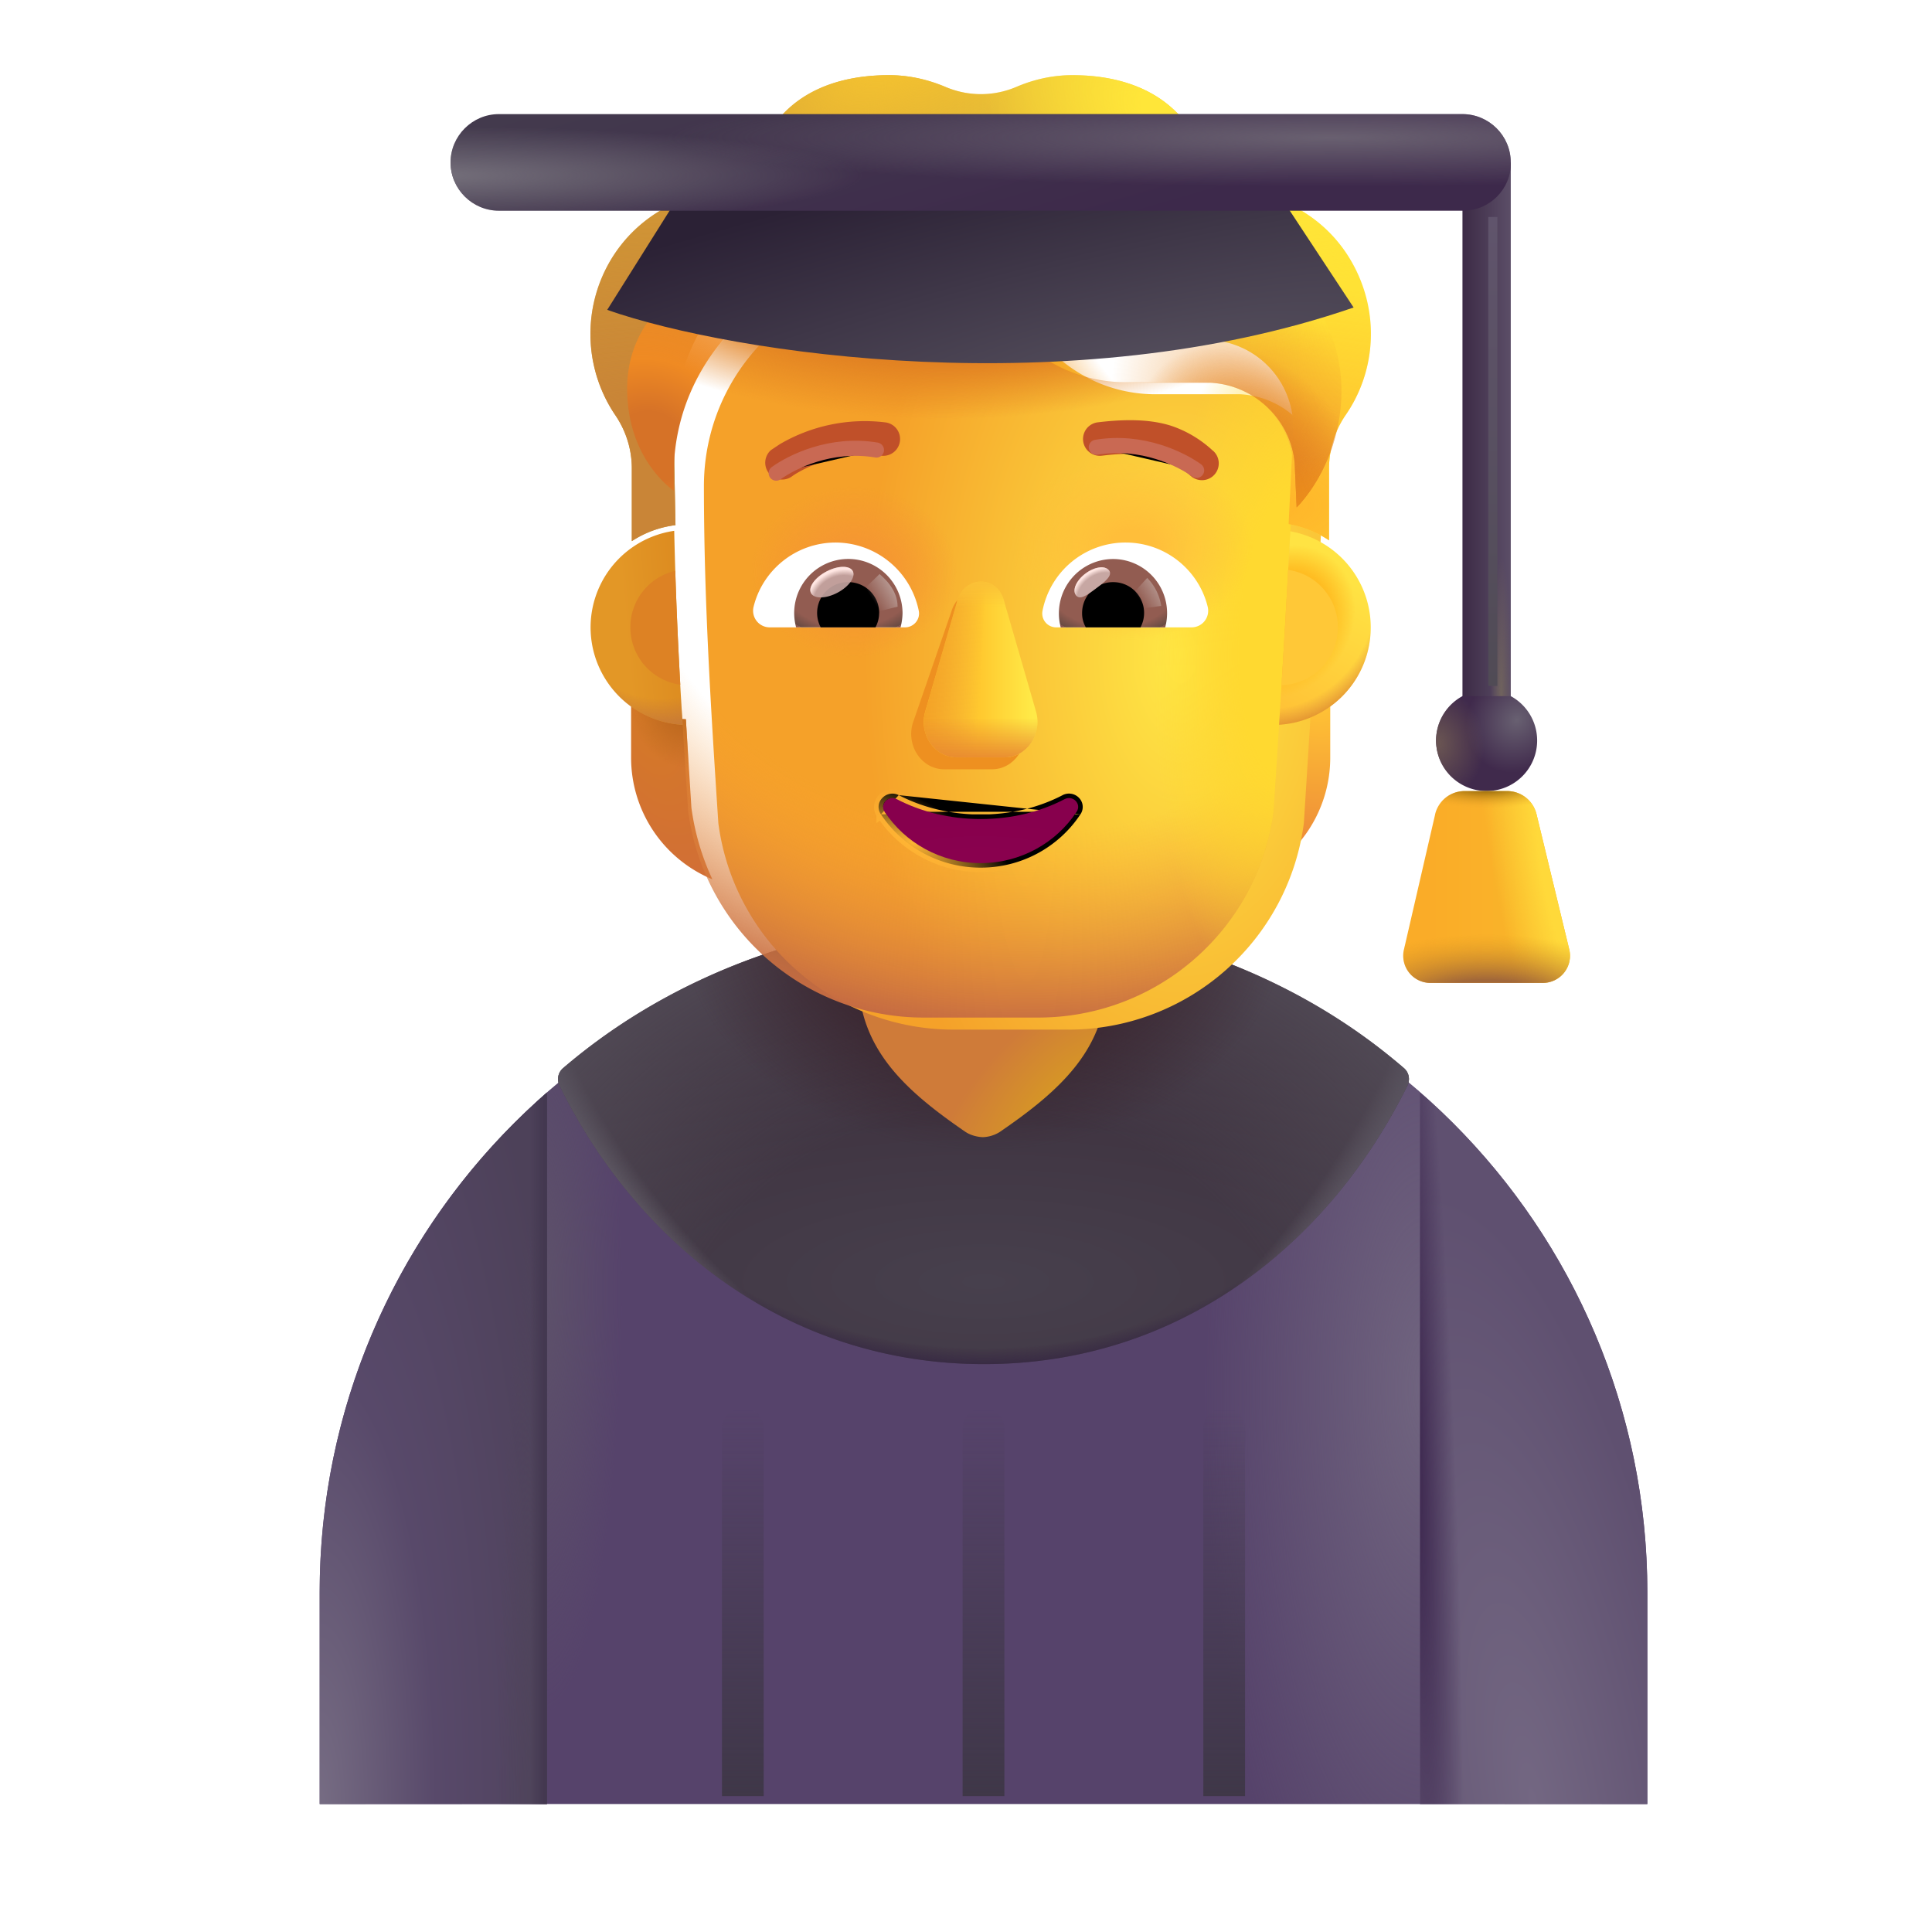 <svg width="100%" height="100%" viewBox="0 0 32 32" xmlns="http://www.w3.org/2000/svg"><path fill="#56436B" d="M16.295 15.38c-6.07 0-11 4.92-11 11v3.5h21.99v-3.5c0-6.08-4.92-11-10.99-11"/><path fill="url(#a)" d="M16.295 15.38c-6.07 0-11 4.92-11 11v3.5h21.99v-3.5c0-6.08-4.92-11-10.99-11"/><path fill="url(#b)" d="M16.295 15.38c-6.07 0-11 4.92-11 11v3.5h21.99v-3.5c0-6.08-4.92-11-10.99-11"/><path fill="url(#c)" d="M23.311 17.98a.24.24 0 0 0-.059-.29c-1.856-1.603-4.346-2.487-6.954-2.487s-5.113.894-6.97 2.487a.24.24 0 0 0-.06.29c1.276 2.6 3.756 4.614 7.03 4.614s5.73-2.015 7.013-4.614"/><path fill="url(#d)" d="M23.311 17.98a.24.24 0 0 0-.059-.29c-1.856-1.603-4.346-2.487-6.954-2.487s-5.113.894-6.97 2.487a.24.24 0 0 0-.06.29c1.276 2.6 3.756 4.614 7.03 4.614s5.73-2.015 7.013-4.614"/><path fill="url(#e)" d="M23.311 17.98a.24.24 0 0 0-.059-.29c-1.856-1.603-4.346-2.487-6.954-2.487s-5.113.894-6.97 2.487a.24.24 0 0 0-.06.29c1.276 2.6 3.756 4.614 7.03 4.614s5.73-2.015 7.013-4.614"/><path fill="url(#f)" d="M23.311 17.98a.24.24 0 0 0-.059-.29c-1.856-1.603-4.346-2.487-6.954-2.487s-5.113.894-6.97 2.487a.24.24 0 0 0-.06.29c1.276 2.6 3.756 4.614 7.03 4.614s5.73-2.015 7.013-4.614"/><path fill="url(#g)" d="M23.311 17.98a.24.24 0 0 0-.059-.29c-1.856-1.603-4.346-2.487-6.954-2.487s-5.113.894-6.97 2.487a.24.24 0 0 0-.06.29c1.276 2.6 3.756 4.614 7.03 4.614s5.73-2.015 7.013-4.614"/><path fill="url(#h)" d="M23.311 17.98a.24.24 0 0 0-.059-.29c-1.856-1.603-4.346-2.487-6.954-2.487s-5.113.894-6.97 2.487a.24.24 0 0 0-.06.29c1.276 2.6 3.756 4.614 7.03 4.614s5.73-2.015 7.013-4.614"/><path fill="url(#i)" d="M21.125 11.912c.336-.011.652-.125.908-.31v.935a2.18 2.18 0 0 1-1.346 2.026q.257-.547.347-1.184z"/><path fill="url(#j)" d="M21.125 11.912c.336-.011.652-.125.908-.31v.935a2.18 2.18 0 0 1-1.346 2.026q.257-.547.347-1.184z"/><path fill="url(#k)" d="M11.36 11.913a1.65 1.65 0 0 1-.907-.31v.935a2.18 2.18 0 0 0 1.346 2.026 4.1 4.1 0 0 1-.347-1.184z"/><path fill="url(#l)" d="M11.36 11.913a1.65 1.65 0 0 1-.907-.31v.935a2.18 2.18 0 0 0 1.346 2.026 4.1 4.1 0 0 1-.347-1.184z"/><path fill="url(#m)" d="M15.996 18.75c.063.044.17.08.28.085a.56.56 0 0 0 .28-.084c1.017-.696 1.78-1.39 1.78-2.587v-3.633c0-1.14-.92-2.06-2.06-2.06s-2.06.92-2.06 2.06v3.633c0 1.197.764 1.89 1.78 2.587"/><g filter="url(#n)"><path fill="url(#o)" d="M11.398 13.434a3.93 3.93 0 0 0 3.902 3.42h1.894a3.93 3.93 0 0 0 3.902-3.42c.119-1.891.238-3.775.326-5.666a1.455 1.455 0 0 0-1.385-1.438H18.63A2.43 2.43 0 0 1 16.41 4.88a.67.67 0 0 0-.618-.42h-1.278c-1.854 0-3.355 1.519-3.355 3.393 0 1.869.116 3.707.239 5.58"/></g><path fill="url(#p)" d="M11.398 13.434a3.93 3.93 0 0 0 3.902 3.42h1.894a3.93 3.93 0 0 0 3.902-3.42c.119-1.891.238-3.775.326-5.666a1.455 1.455 0 0 0-1.385-1.438H18.63A2.43 2.43 0 0 1 16.41 4.88a.67.67 0 0 0-.618-.42h-1.278c-1.854 0-3.355 1.519-3.355 3.393 0 1.869.116 3.707.239 5.58"/><path fill="url(#q)" d="M11.398 13.434a3.93 3.93 0 0 0 3.902 3.42h1.894a3.93 3.93 0 0 0 3.902-3.42c.119-1.891.238-3.775.326-5.666a1.455 1.455 0 0 0-1.385-1.438H18.63A2.43 2.43 0 0 1 16.41 4.88a.67.67 0 0 0-.618-.42h-1.278c-1.854 0-3.355 1.519-3.355 3.393 0 1.869.116 3.707.239 5.58"/><path fill="url(#r)" d="M11.398 13.434a3.93 3.93 0 0 0 3.902 3.42h1.894a3.93 3.93 0 0 0 3.902-3.42c.119-1.891.238-3.775.326-5.666a1.455 1.455 0 0 0-1.385-1.438H18.63A2.43 2.43 0 0 1 16.41 4.88a.67.67 0 0 0-.618-.42h-1.278c-1.854 0-3.355 1.519-3.355 3.393 0 1.869.116 3.707.239 5.58"/><path fill="url(#s)" d="M11.398 13.434a3.93 3.93 0 0 0 3.902 3.42h1.894a3.93 3.93 0 0 0 3.902-3.42c.119-1.891.238-3.775.326-5.666a1.455 1.455 0 0 0-1.385-1.438H18.63A2.43 2.43 0 0 1 16.41 4.88a.67.67 0 0 0-.618-.42h-1.278c-1.854 0-3.355 1.519-3.355 3.393 0 1.869.116 3.707.239 5.58"/><path fill="url(#t)" d="M11.398 13.434a3.93 3.93 0 0 0 3.902 3.42h1.894a3.93 3.93 0 0 0 3.902-3.42c.119-1.891.238-3.775.326-5.666a1.455 1.455 0 0 0-1.385-1.438H18.63A2.43 2.43 0 0 1 16.41 4.88a.67.67 0 0 0-.618-.42h-1.278c-1.854 0-3.355 1.519-3.355 3.393 0 1.869.116 3.707.239 5.58"/><g filter="url(#u)"><path fill="#EE9020" d="m15.755 10.137-.638 1.845c-.109.38.152.76.523.76h.79c.37 0 .63-.386.522-.76l-.534-1.845c-.114-.41-.544-.41-.663 0"/></g><g filter="url(#v)"><path fill="url(#w)" d="m15.859 9.94-.534 1.845c-.109.38.153.76.523.76h.79c.37 0 .63-.386.522-.76l-.534-1.845c-.114-.409-.648-.409-.767 0"/><path fill="url(#x)" d="m15.859 9.94-.534 1.845c-.109.38.153.76.523.76h.79c.37 0 .63-.386.522-.76l-.534-1.845c-.114-.409-.648-.409-.767 0"/><path fill="url(#y)" d="m15.859 9.94-.534 1.845c-.109.38.153.76.523.76h.79c.37 0 .63-.386.522-.76l-.534-1.845c-.114-.409-.648-.409-.767 0"/><path fill="url(#z)" d="m15.859 9.94-.534 1.845c-.109.38.153.76.523.76h.79c.37 0 .63-.386.522-.76l-.534-1.845c-.114-.409-.648-.409-.767 0"/></g><g filter="url(#A)"><path stroke="url(#B)" stroke-width=".15" d="M14.886 13.17c.392.204.859.321 1.357.321.503 0 .965-.117 1.356-.32l.001-.001a.23.23 0 0 1 .271.044.215.215 0 0 1 .024.274m-3.009-.318 2.947.276m-2.947-.276a.23.23 0 0 0-.272.047.21.21 0 0 0-.023.271m.295-.318-.233.276m3.242.042-.062-.042m.062.042-.062-.042m.062.042c-.35.53-.959.883-1.652.883a1.98 1.98 0 0 1-1.652-.883m3.242-.042c-.337.51-.923.85-1.59.85-.668 0-1.254-.34-1.59-.85m-.062.042v.001l.062-.043m-.062.042.062-.042"/></g><path fill="url(#C)" d="M16.243 13.566c-.51 0-.989-.12-1.391-.33-.138-.07-.286.085-.2.21.337.51.923.85 1.59.85.668 0 1.254-.34 1.59-.85.087-.13-.06-.28-.198-.21-.403.21-.876.33-1.391.33"/><g filter="url(#D)"><path fill="url(#E)" d="M21.118 3.987c.517.178.98.539 1.273 1.056.469.824.4 1.81-.107 2.537a1.57 1.57 0 0 0-.271.877V9.65a1.75 1.75 0 0 0-.67-.269l.079-1.613a1.455 1.455 0 0 0-1.385-1.438H18.63a2.43 2.43 0 0 1-2.221-1.449.67.67 0 0 0-.618-.42h-1.278c-1.854 0-3.355 1.519-3.355 3.393l.03 1.544a1.7 1.7 0 0 0-.723.265V8.457c0-.312-.096-.619-.271-.877a2.4 2.4 0 0 1-.144-2.456 2.35 2.35 0 0 1 1.304-1.132 2.7 2.7 0 0 0 1.39-1.114c.416-.663 1.146-.933 1.982-.933.325 0 .634.07.921.189.384.167.815.167 1.199 0 .282-.119.59-.189.916-.189.846 0 1.587.286 1.997.965.309.512.793.883 1.358 1.077"/><path fill="url(#F)" d="M21.118 3.987c.517.178.98.539 1.273 1.056.469.824.4 1.81-.107 2.537a1.57 1.57 0 0 0-.271.877V9.65a1.75 1.75 0 0 0-.67-.269l.079-1.613a1.455 1.455 0 0 0-1.385-1.438H18.63a2.43 2.43 0 0 1-2.221-1.449.67.67 0 0 0-.618-.42h-1.278c-1.854 0-3.355 1.519-3.355 3.393l.03 1.544a1.7 1.7 0 0 0-.723.265V8.457c0-.312-.096-.619-.271-.877a2.4 2.4 0 0 1-.144-2.456 2.35 2.35 0 0 1 1.304-1.132 2.7 2.7 0 0 0 1.39-1.114c.416-.663 1.146-.933 1.982-.933.325 0 .634.07.921.189.384.167.815.167 1.199 0 .282-.119.59-.189.916-.189.846 0 1.587.286 1.997.965.309.512.793.883 1.358 1.077"/><path fill="url(#G)" d="M21.118 3.987c.517.178.98.539 1.273 1.056.469.824.4 1.81-.107 2.537a1.57 1.57 0 0 0-.271.877V9.65a1.75 1.75 0 0 0-.67-.269l.079-1.613a1.455 1.455 0 0 0-1.385-1.438H18.63a2.43 2.43 0 0 1-2.221-1.449.67.67 0 0 0-.618-.42h-1.278c-1.854 0-3.355 1.519-3.355 3.393l.03 1.544a1.7 1.7 0 0 0-.723.265V8.457c0-.312-.096-.619-.271-.877a2.4 2.4 0 0 1-.144-2.456 2.35 2.35 0 0 1 1.304-1.132 2.7 2.7 0 0 0 1.39-1.114c.416-.663 1.146-.933 1.982-.933.325 0 .634.07.921.189.384.167.815.167 1.199 0 .282-.119.59-.189.916-.189.846 0 1.587.286 1.997.965.309.512.793.883 1.358 1.077"/><path fill="url(#H)" d="M21.118 3.987c.517.178.98.539 1.273 1.056.469.824.4 1.81-.107 2.537a1.57 1.57 0 0 0-.271.877V9.65a1.75 1.75 0 0 0-.67-.269l.079-1.613a1.455 1.455 0 0 0-1.385-1.438H18.63a2.43 2.43 0 0 1-2.221-1.449.67.67 0 0 0-.618-.42h-1.278c-1.854 0-3.355 1.519-3.355 3.393l.03 1.544a1.7 1.7 0 0 0-.723.265V8.457c0-.312-.096-.619-.271-.877a2.4 2.4 0 0 1-.144-2.456 2.35 2.35 0 0 1 1.304-1.132 2.7 2.7 0 0 0 1.39-1.114c.416-.663 1.146-.933 1.982-.933.325 0 .634.07.921.189.384.167.815.167 1.199 0 .282-.119.59-.189.916-.189.846 0 1.587.286 1.997.965.309.512.793.883 1.358 1.077"/><path fill="url(#I)" d="M21.118 3.987c.517.178.98.539 1.273 1.056.469.824.4 1.81-.107 2.537a1.57 1.57 0 0 0-.271.877V9.65a1.75 1.75 0 0 0-.67-.269l.079-1.613a1.455 1.455 0 0 0-1.385-1.438H18.63a2.43 2.43 0 0 1-2.221-1.449.67.67 0 0 0-.618-.42h-1.278c-1.854 0-3.355 1.519-3.355 3.393l.03 1.544a1.7 1.7 0 0 0-.723.265V8.457c0-.312-.096-.619-.271-.877a2.4 2.4 0 0 1-.144-2.456 2.35 2.35 0 0 1 1.304-1.132 2.7 2.7 0 0 0 1.39-1.114c.416-.663 1.146-.933 1.982-.933.325 0 .634.07.921.189.384.167.815.167 1.199 0 .282-.119.59-.189.916-.189.846 0 1.587.286 1.997.965.309.512.793.883 1.358 1.077"/></g><g filter="url(#J)"><path fill="#C05029" d="M19.99 7.666a1.9 1.9 0 0 0-.69-.413c-.305-.097-.687-.122-1.217-.058a.278.278 0 1 0 .068.553c.483-.06.779-.028.982.036.2.062.334.164.492.301a.278.278 0 1 0 .366-.42"/></g><g filter="url(#K)"><path fill="#C05029" d="M12.818 7.556a2.785 2.785 0 0 1 1.746-.36.278.278 0 1 1-.068.552 2.23 2.23 0 0 0-1.392.286 1 1 0 0 0-.092.06l-.003.002a.279.279 0 0 1-.341-.44z"/></g><g filter="url(#L)"><path fill="url(#M)" d="M16.476 5.018a3 3 0 0 1-.066-.137.67.67 0 0 0-.618-.42h-1.278c-1.854 0-3.355 1.519-3.355 3.393v.276c-.342-.26-.771-.807-.771-1.694 0-1.077.785-1.62 1.285-1.968.142-.098.26-.18.332-.254l.1-.105c.351-.373.977-1.036 2.069-1.326a5.5 5.5 0 0 1 1.517-.165c.473.011.806.42.806.892v1.495z"/><path fill="url(#N)" d="M16.476 5.018a3 3 0 0 1-.066-.137.67.67 0 0 0-.618-.42h-1.278c-1.854 0-3.355 1.519-3.355 3.393v.276c-.342-.26-.771-.807-.771-1.694 0-1.077.785-1.62 1.285-1.968.142-.098.26-.18.332-.254l.1-.105c.351-.373.977-1.036 2.069-1.326a5.5 5.5 0 0 1 1.517-.165c.473.011.806.42.806.892v1.495z"/></g><g filter="url(#O)"><path fill="url(#P)" d="m21.477 8.405-.029-.634c-.01-.767-.644-1.4-1.411-1.432H18.63a2.43 2.43 0 0 1-2.133-1.264s-.06-.14-.122-.377c-.255-.97.672-1.713 1.657-1.522.98.19 2.096.519 2.921 1.057 1.752 1.143 1.445 3.202.523 4.172"/><path fill="url(#Q)" d="m21.477 8.405-.029-.634c-.01-.767-.644-1.4-1.411-1.432H18.63a2.43 2.43 0 0 1-2.133-1.264s-.06-.14-.122-.377c-.255-.97.672-1.713 1.657-1.522.98.19 2.096.519 2.921 1.057 1.752 1.143 1.445 3.202.523 4.172"/><path fill="url(#R)" d="m21.477 8.405-.029-.634c-.01-.767-.644-1.4-1.411-1.432H18.63a2.43 2.43 0 0 1-2.133-1.264s-.06-.14-.122-.377c-.255-.97.672-1.713 1.657-1.522.98.19 2.096.519 2.921 1.057 1.752 1.143 1.445 3.202.523 4.172"/><path fill="url(#S)" d="m21.477 8.405-.029-.634c-.01-.767-.644-1.4-1.411-1.432H18.63a2.43 2.43 0 0 1-2.133-1.264s-.06-.14-.122-.377c-.255-.97.672-1.713 1.657-1.522.98.19 2.096.519 2.921 1.057 1.752 1.143 1.445 3.202.523 4.172"/><path fill="url(#T)" d="m21.477 8.405-.029-.634c-.01-.767-.644-1.4-1.411-1.432H18.63a2.43 2.43 0 0 1-2.133-1.264s-.06-.14-.122-.377c-.255-.97.672-1.713 1.657-1.522.98.19 2.096.519 2.921 1.057 1.752 1.143 1.445 3.202.523 4.172"/></g><path fill="#fff" d="M18.643 8.986c.656 0 1.21.452 1.36 1.063a.275.275 0 0 1-.268.342h-2.24a.23.23 0 0 1-.228-.273 1.4 1.4 0 0 1 1.376-1.132"/><path fill="url(#U)" d="M18.436 9.259a.896.896 0 0 1 .863 1.132h-1.73a.9.9 0 0 1 .867-1.132"/><path fill="#000" d="M17.923 10.154a.51.51 0 0 1 .513-.512.51.51 0 0 1 .455.748h-.907a.46.46 0 0 1-.061-.236"/><g filter="url(#V)"><path fill="#C7A7A3" d="M18.37 9.448c.063.086-.07.19-.222.303-.151.113-.264.193-.328.107-.063-.085.008-.246.16-.359.15-.113.325-.136.39-.05"/><path fill="url(#W)" d="M18.37 9.448c.063.086-.07.19-.222.303-.151.113-.264.193-.328.107-.063-.085.008-.246.16-.359.15-.113.325-.136.39-.05"/></g><g filter="url(#X)"><path fill="url(#Y)" d="M19.233 10.036a.84.84 0 0 0-.232-.464l-.26.286.117.228z"/></g><path fill="#fff" d="M13.842 8.986c-.656 0-1.21.452-1.36 1.063a.275.275 0 0 0 .268.342h2.24c.143 0 .256-.13.228-.273a1.41 1.41 0 0 0-1.376-1.132"/><path fill="url(#Z)" d="M14.05 9.258a.896.896 0 0 0-.864 1.132h1.73a1 1 0 0 0 .033-.236.9.9 0 0 0-.9-.896"/><path fill="#000" d="M14.562 10.154a.51.51 0 0 0-.513-.512.51.51 0 0 0-.456.748h.908a.5.5 0 0 0 .06-.236"/><g filter="url(#aa)"><path fill="url(#ab)" d="M14.867 10.048c0-.289-.235-.482-.299-.54l-.288.28.177.362z"/></g><g filter="url(#ac)" transform="rotate(-27.914 13.779 9.642)"><ellipse cx="13.779" cy="9.642" fill="#C7A7A3" fill-opacity=".9" rx=".391" ry=".198"/><ellipse cx="13.779" cy="9.642" fill="url(#ad)" rx=".391" ry=".198"/></g><path fill="url(#ae)" d="M21.186 12.004q.1-1.602.185-3.204a1.616 1.616 0 0 1-.185 3.204"/><path fill="url(#af)" d="M21.186 12.004q.1-1.602.185-3.204a1.616 1.616 0 0 1-.185 3.204"/><path fill="url(#ag)" d="M21.186 12.004q.1-1.602.185-3.204a1.616 1.616 0 0 1-.185 3.204"/><path fill="url(#ah)" d="M11.168 8.792a1.616 1.616 0 0 0 .139 3.213 78 78 0 0 1-.14-3.214"/><path fill="url(#ai)" d="M11.168 8.792a1.616 1.616 0 0 0 .139 3.213 78 78 0 0 1-.14-3.214"/><g filter="url(#aj)"><path fill="#DD8224" d="M11.184 9.455a.96.96 0 0 0 .084 1.886 78 78 0 0 1-.084-1.886"/></g><g filter="url(#ak)"><path fill="#FFC837" d="M21.226 11.35q.059-.956.11-1.911a.96.96 0 0 1-.11 1.91"/></g><g filter="url(#al)"><path stroke="#C96953" stroke-linecap="round" stroke-width=".25" d="M12.856 7.837c.258-.185.9-.511 1.661-.383"/></g><g filter="url(#am)"><path stroke="#C96953" stroke-linecap="round" stroke-width=".25" d="M19.82 7.791c-.258-.185-.901-.51-1.662-.383"/></g><path fill="url(#an)" d="M25.023 11.553V2.69h-.8v8.863z"/><path fill="url(#ao)" d="M25.023 11.553V2.69h-.8v8.863z"/><path fill="url(#ap)" d="M10.057 5.133 11.31 3.14l9.75-.11 1.36 2.063c-4.664 1.61-10.274.773-12.364.039"/><path fill="url(#aq)" d="M24.233 3.49H8.263c-.44 0-.8-.36-.8-.8s.36-.8.8-.8h15.96c.44 0 .8.36.8.8.01.44-.35.8-.79.8"/><path fill="url(#ar)" d="M24.233 3.49H8.263c-.44 0-.8-.36-.8-.8s.36-.8.8-.8h15.96c.44 0 .8.36.8.8.01.44-.35.8-.79.8"/><path fill="url(#as)" d="M24.233 3.49H8.263c-.44 0-.8-.36-.8-.8s.36-.8.8-.8h15.96c.44 0 .8.36.8.8.01.44-.35.8-.79.8"/><path fill="url(#at)" d="M24.223 11.53a.837.837 0 1 0 .8 0z"/><path fill="url(#au)" d="M24.223 11.53a.837.837 0 1 0 .8 0z"/><g filter="url(#av)"><path stroke="url(#aw)" stroke-width=".15" d="M24.726 3.594v7.768"/></g><path fill="url(#ax)" d="m23.77 13.49-.517 2.24a.45.45 0 0 0 .445.55h1.863a.45.45 0 0 0 .43-.557l-.542-2.239a.5.5 0 0 0-.485-.381h-.707a.5.5 0 0 0-.488.388"/><path fill="url(#ay)" d="m23.77 13.49-.517 2.24a.45.45 0 0 0 .445.55h1.863a.45.45 0 0 0 .43-.557l-.542-2.239a.5.5 0 0 0-.485-.381h-.707a.5.5 0 0 0-.488.388"/><path fill="url(#az)" d="m23.77 13.49-.517 2.24a.45.45 0 0 0 .445.55h1.863a.45.45 0 0 0 .43-.557l-.542-2.239a.5.5 0 0 0-.485-.381h-.707a.5.5 0 0 0-.488.388"/><path fill="url(#aA)" d="m23.77 13.49-.517 2.24a.45.45 0 0 0 .445.55h1.863a.45.45 0 0 0 .43-.557l-.542-2.239a.5.5 0 0 0-.485-.381h-.707a.5.5 0 0 0-.488.388"/><path fill="url(#aB)" d="M9.06 29.88V18.095a10.97 10.97 0 0 0-3.765 8.287v3.5z"/><path fill="url(#aC)" d="M9.06 29.88V18.095a10.97 10.97 0 0 0-3.765 8.287v3.5z"/><path fill="url(#aD)" d="M9.06 29.88V18.095a10.97 10.97 0 0 0-3.765 8.287v3.5z"/><path fill="url(#aE)" d="M23.52 29.88V18.095a10.97 10.97 0 0 1 3.765 8.287v3.5z"/><path fill="url(#aF)" d="M23.52 29.88V18.095a10.97 10.97 0 0 1 3.765 8.287v3.5z"/><g filter="url(#aG)"><path fill="url(#aH)" d="M11.958 23.657c0-.188.155-.34.346-.34s.345.152.345.34v6.093h-.691z"/><path fill="url(#aI)" d="M15.944 23.657c0-.188.155-.34.346-.34s.346.152.346.34v6.093h-.692z"/><path fill="url(#aJ)" d="M19.93 23.657c0-.188.155-.34.346-.34s.346.152.346.34v6.093h-.691z"/></g><defs><radialGradient id="a" cx="0" cy="0" r="1" gradientTransform="matrix(0 10.875 -3.656 0 23.592 23)" gradientUnits="userSpaceOnUse"><stop stop-color="#70647F"/><stop offset="1" stop-color="#70647F" stop-opacity="0"/></radialGradient><radialGradient id="b" cx="0" cy="0" r="1" gradientTransform="matrix(1.312 0 0 7.062 8.998 21.344)" gradientUnits="userSpaceOnUse"><stop stop-color="#5D516A"/><stop offset="1" stop-color="#5D516A" stop-opacity="0"/></radialGradient><radialGradient id="c" cx="0" cy="0" r="1" gradientTransform="matrix(0 -4.719 13.653 0 16.298 21.234)" gradientUnits="userSpaceOnUse"><stop stop-color="#47404D"/><stop offset="1" stop-color="#3B2D3A"/></radialGradient><radialGradient id="d" cx="0" cy="0" r="1" gradientTransform="matrix(0 5.938 -7.542 0 16.29 16.781)" gradientUnits="userSpaceOnUse"><stop offset=".932" stop-color="#342542" stop-opacity="0"/><stop offset=".995" stop-color="#342542"/></radialGradient><radialGradient id="e" cx="0" cy="0" r="1" gradientTransform="matrix(-5.883 4.023 -5.547 -8.111 15.873 15.438)" gradientUnits="userSpaceOnUse"><stop offset=".928" stop-color="#6A656F" stop-opacity="0"/><stop offset="1" stop-color="#6A656F"/></radialGradient><radialGradient id="f" cx="0" cy="0" r="1" gradientTransform="rotate(34.266 -16.847 32.941)scale(8.187 11.287)" gradientUnits="userSpaceOnUse"><stop offset=".933" stop-color="#6A656F" stop-opacity="0"/><stop offset="1" stop-color="#615B67"/></radialGradient><radialGradient id="g" cx="0" cy="0" r="1" gradientTransform="matrix(0 -10.062 10.645 0 16.29 23.5)" gradientUnits="userSpaceOnUse"><stop offset=".506" stop-color="#57525D" stop-opacity="0"/><stop offset="1" stop-color="#57525D"/></radialGradient><radialGradient id="h" cx="0" cy="0" r="1" gradientTransform="matrix(0 3.859 -5.042 0 16.29 15.203)" gradientUnits="userSpaceOnUse"><stop offset=".316" stop-color="#361E27"/><stop offset="1" stop-color="#361E27" stop-opacity="0"/></radialGradient><radialGradient id="i" cx="0" cy="0" r="1" gradientTransform="matrix(-.876 3.743 -4.446 -1.04 21.814 11.602)" gradientUnits="userSpaceOnUse"><stop offset=".043" stop-color="#FFC135"/><stop offset="1" stop-color="#E26839"/></radialGradient><radialGradient id="j" cx="0" cy="0" r="1" gradientTransform="rotate(53.901 -1.142 26.651)scale(.5 .425)" gradientUnits="userSpaceOnUse"><stop stop-color="#E18C2A"/><stop offset="1" stop-color="#E18C2A" stop-opacity="0"/></radialGradient><radialGradient id="k" cx="0" cy="0" r="1" gradientTransform="matrix(1.338 3.939 -1.79 .608 10.672 11.72)" gradientUnits="userSpaceOnUse"><stop stop-color="#D57A26"/><stop offset="1" stop-color="#D06A3C"/></radialGradient><radialGradient id="l" cx="0" cy="0" r="1" gradientTransform="rotate(72.29 -2.35 13.616)scale(1.051 .922)" gradientUnits="userSpaceOnUse"><stop offset=".263" stop-color="#BE691E"/><stop offset=".977" stop-color="#BE691E" stop-opacity="0"/></radialGradient><radialGradient id="m" cx="0" cy="0" r="1" gradientTransform="matrix(-1.016 -1 2.114 -2.147 17.686 18.266)" gradientUnits="userSpaceOnUse"><stop stop-color="#D89D21"/><stop offset="1" stop-color="#CF7B39"/></radialGradient><radialGradient id="o" cx="0" cy="0" r="1" gradientTransform="matrix(-5.25 0 0 -9.287 19.062 10.658)" gradientUnits="userSpaceOnUse"><stop stop-color="#FFE846"/><stop offset="1" stop-color="#F5A129"/></radialGradient><radialGradient id="p" cx="0" cy="0" r="1" gradientTransform="rotate(94.715 4.648 11.789)scale(9.125 10.458)" gradientUnits="userSpaceOnUse"><stop offset=".623" stop-color="#FBA036" stop-opacity="0"/><stop offset=".979" stop-color="#C56B42"/></radialGradient><radialGradient id="q" cx="0" cy="0" r="1" gradientTransform="rotate(93.774 5.83 15.24)scale(6.141 2.258)" gradientUnits="userSpaceOnUse"><stop offset=".39" stop-color="#FFD930"/><stop offset="1" stop-color="#FFD930" stop-opacity="0"/></radialGradient><radialGradient id="r" cx="0" cy="0" r="1" gradientTransform="matrix(0 -1.42 1.709 0 14.143 9.472)" gradientUnits="userSpaceOnUse"><stop offset=".276" stop-color="#F59632"/><stop offset="1" stop-color="#F59632" stop-opacity="0"/></radialGradient><radialGradient id="s" cx="0" cy="0" r="1" gradientTransform="matrix(0 -1.542 2 0 18.742 9.059)" gradientUnits="userSpaceOnUse"><stop offset=".178" stop-color="#FFBE3A"/><stop offset="1" stop-color="#FFBE3A" stop-opacity="0"/></radialGradient><radialGradient id="t" cx="0" cy="0" r="1" gradientTransform="matrix(0 2.482 -6.347 0 15.625 4.46)" gradientUnits="userSpaceOnUse"><stop offset=".634" stop-color="#E28222"/><stop offset="1" stop-color="#E28222" stop-opacity="0"/></radialGradient><radialGradient id="B" cx="0" cy="0" r="1" gradientTransform="rotate(-60.732 19.47 -5.916)scale(.713 2.075)" gradientUnits="userSpaceOnUse"><stop stop-color="#FFB534"/><stop offset="1" stop-color="#FFB534" stop-opacity="0"/></radialGradient><radialGradient id="C" cx="0" cy="0" r="1" gradientTransform="matrix(0 -.724 2.912 0 16.243 14.212)" gradientUnits="userSpaceOnUse"><stop stop-color="#89014E"/><stop offset="1" stop-color="#87004D"/></radialGradient><radialGradient id="F" cx="0" cy="0" r="1" gradientTransform="matrix(0 -5.743 10.175 0 10.992 9.07)" gradientUnits="userSpaceOnUse"><stop offset=".315" stop-color="#C98537"/><stop offset="1" stop-color="#C98537" stop-opacity="0"/></radialGradient><radialGradient id="G" cx="0" cy="0" r="1" gradientTransform="matrix(0 -3.648 6.463 0 21.124 9.07)" gradientUnits="userSpaceOnUse"><stop stop-color="#FFB52A"/><stop offset="1" stop-color="#FFB52A" stop-opacity="0"/></radialGradient><radialGradient id="H" cx="0" cy="0" r="1" gradientTransform="matrix(-4.124 -1.447 .771 -2.196 20.366 2.766)" gradientUnits="userSpaceOnUse"><stop offset=".347" stop-color="#FFE639"/><stop offset="1" stop-color="#FFE639" stop-opacity="0"/></radialGradient><radialGradient id="I" cx="0" cy="0" r="1" gradientTransform="rotate(58.465 6.624 14.284)scale(1.738 4.024)" gradientUnits="userSpaceOnUse"><stop offset=".287" stop-color="#F3C130"/><stop offset="1" stop-color="#F3C130" stop-opacity="0"/></radialGradient><radialGradient id="M" cx="0" cy="0" r="1" gradientTransform="rotate(160.16 8.02 2.75)scale(4.064 1.131)" gradientUnits="userSpaceOnUse"><stop stop-color="#FFDD30"/><stop offset="1" stop-color="#FFDC2B" stop-opacity="0"/></radialGradient><radialGradient id="N" cx="0" cy="0" r="1" gradientTransform="rotate(-57.724 12.103 -6.09)scale(6.052 6.705)" gradientUnits="userSpaceOnUse"><stop offset=".093" stop-color="#D67227"/><stop offset=".233" stop-color="#EF8A23"/><stop offset="1" stop-color="#EF8A23" stop-opacity="0"/></radialGradient><radialGradient id="P" cx="0" cy="0" r="1" gradientTransform="matrix(3.4 .804 -.45 1.901 19.878 3.78)" gradientUnits="userSpaceOnUse"><stop stop-color="#FFEB3B"/><stop offset="1" stop-color="#FFEB3B" stop-opacity="0"/></radialGradient><radialGradient id="Q" cx="0" cy="0" r="1" gradientTransform="rotate(-120.119 13.117 -1.959)scale(4.3 2.398)" gradientUnits="userSpaceOnUse"><stop stop-color="#EB8F29"/><stop offset="1" stop-color="#EB8F29" stop-opacity="0"/></radialGradient><radialGradient id="R" cx="0" cy="0" r="1" gradientTransform="matrix(-1.313 -2.211 1.584 -.94 20.77 8.103)" gradientUnits="userSpaceOnUse"><stop offset=".394" stop-color="#E48421"/><stop offset="1" stop-color="#E48421" stop-opacity="0"/></radialGradient><radialGradient id="S" cx="0" cy="0" r="1" gradientTransform="matrix(-4.818 1.156 -1.25 -5.209 21.057 3.664)" gradientUnits="userSpaceOnUse"><stop offset=".735" stop-color="#F29415" stop-opacity="0"/><stop offset="1" stop-color="#F29415"/></radialGradient><radialGradient id="T" cx="0" cy="0" r="1" gradientTransform="matrix(-.118 .385 -1.762 -.539 19.71 3.538)" gradientUnits="userSpaceOnUse"><stop offset=".461" stop-color="#FFCE3C"/><stop offset="1" stop-color="#FFCE3C" stop-opacity="0"/></radialGradient><radialGradient id="U" cx="0" cy="0" r="1" gradientTransform="matrix(0 .814 -1.295 0 18.434 9.738)" gradientUnits="userSpaceOnUse"><stop offset=".802" stop-color="#925C51"/><stop offset="1" stop-color="#694B43"/><stop offset="1" stop-color="#804D49"/><stop offset="1" stop-color="#85534D"/></radialGradient><radialGradient id="W" cx="0" cy="0" r="1" gradientTransform="rotate(-127.812 11.507 .453)scale(.379 .522)" gradientUnits="userSpaceOnUse"><stop offset=".766" stop-color="#FFE6E2" stop-opacity="0"/><stop offset=".966" stop-color="#FFE6E2"/></radialGradient><radialGradient id="Z" cx="0" cy="0" r="1" gradientTransform="matrix(0 .814 -1.296 0 14.051 9.737)" gradientUnits="userSpaceOnUse"><stop offset=".802" stop-color="#925C51"/><stop offset="1" stop-color="#694B43"/><stop offset="1" stop-color="#804D49"/><stop offset="1" stop-color="#85534D"/></radialGradient><radialGradient id="ad" cx="0" cy="0" r="1" gradientTransform="rotate(-90.897 11.783 -1.796)scale(.495 .596)" gradientUnits="userSpaceOnUse"><stop offset=".766" stop-color="#FFE6E2" stop-opacity="0"/><stop offset=".966" stop-color="#FFE6E2"/></radialGradient><radialGradient id="af" cx="0" cy="0" r="1" gradientTransform="matrix(.631 2.253 -2.149 .602 20.88 9.752)" gradientUnits="userSpaceOnUse"><stop offset=".856" stop-color="#E1943D" stop-opacity="0"/><stop offset="1" stop-color="#E08F2E"/></radialGradient><radialGradient id="ag" cx="0" cy="0" r="1" gradientTransform="rotate(-53.92 20.745 -15.732)scale(1.343 1.126)" gradientUnits="userSpaceOnUse"><stop offset=".664" stop-color="#FFBD22"/><stop offset="1" stop-color="#FFBD22" stop-opacity="0"/></radialGradient><radialGradient id="ai" cx="0" cy="0" r="1" gradientTransform="rotate(101.248 1.408 9.457)scale(2.126 2.09)" gradientUnits="userSpaceOnUse"><stop offset=".775" stop-color="#C77937" stop-opacity="0"/><stop offset="1" stop-color="#C77937"/></radialGradient><radialGradient id="ao" cx="0" cy="0" r="1" gradientTransform="matrix(0 -2.335 .18 0 24.865 11.553)" gradientUnits="userSpaceOnUse"><stop stop-color="#70635D"/><stop offset="1" stop-color="#70635D" stop-opacity="0"/></radialGradient><radialGradient id="ap" cx="0" cy="0" r="1" gradientTransform="rotate(-102.428 11.948 -4.65)scale(3.921 20.916)" gradientUnits="userSpaceOnUse"><stop stop-color="#534D5B"/><stop offset="1" stop-color="#2B2135"/></radialGradient><radialGradient id="ar" cx="0" cy="0" r="1" gradientTransform="matrix(0 .938 -12.688 0 22.03 2.281)" gradientUnits="userSpaceOnUse"><stop stop-color="#696070"/><stop offset=".867" stop-color="#696070" stop-opacity="0"/></radialGradient><radialGradient id="as" cx="0" cy="0" r="1" gradientTransform="matrix(7.75 0 0 .875 7.06 2.906)" gradientUnits="userSpaceOnUse"><stop stop-color="#75707B"/><stop offset=".935" stop-color="#75707B" stop-opacity="0"/></radialGradient><radialGradient id="at" cx="0" cy="0" r="1" gradientTransform="matrix(-.813 1.101 -.986 -.728 25.123 11.925)" gradientUnits="userSpaceOnUse"><stop stop-color="#686071"/><stop offset=".661" stop-color="#402A4C"/></radialGradient><radialGradient id="au" cx="0" cy="0" r="1" gradientTransform="matrix(.796 -.09 .105 .934 23.785 12.316)" gradientUnits="userSpaceOnUse"><stop offset=".087" stop-color="#685352"/><stop offset="1" stop-color="#685352" stop-opacity="0"/></radialGradient><radialGradient id="ay" cx="0" cy="0" r="1" gradientTransform="rotate(169.33 12.262 8.494)scale(1.115 5.564)" gradientUnits="userSpaceOnUse"><stop offset=".286" stop-color="#FFD93A"/><stop offset="1" stop-color="#FFD93A" stop-opacity="0"/></radialGradient><radialGradient id="az" cx="0" cy="0" r="1" gradientTransform="matrix(0 -1.312 2.89 0 24.623 16.781)" gradientUnits="userSpaceOnUse"><stop offset=".422" stop-color="#A16739"/><stop offset="1" stop-color="#DB9820" stop-opacity="0"/></radialGradient><radialGradient id="aA" cx="0" cy="0" r="1" gradientTransform="matrix(0 .398 -1.382 0 24.623 12.992)" gradientUnits="userSpaceOnUse"><stop offset=".161" stop-color="#845D03"/><stop offset="1" stop-color="#EBA429" stop-opacity="0"/></radialGradient><radialGradient id="aB" cx="0" cy="0" r="1" gradientTransform="matrix(0 -16.373 4.365 0 5.295 29.88)" gradientUnits="userSpaceOnUse"><stop stop-color="#766C83"/><stop offset=".441" stop-color="#58496A"/><stop offset="1" stop-color="#4D4159"/></radialGradient><radialGradient id="aC" cx="0" cy="0" r="1" gradientTransform="matrix(0 -10.52 .824 0 9.06 29.88)" gradientUnits="userSpaceOnUse"><stop offset=".286" stop-color="#4F445B"/><stop offset="1" stop-color="#4F445B" stop-opacity="0"/></radialGradient><radialGradient id="aE" cx="0" cy="0" r="1" gradientTransform="matrix(-1.883 -10.193 2.863 -.529 25.402 29.88)" gradientUnits="userSpaceOnUse"><stop stop-color="#736782"/><stop offset="1" stop-color="#5F5070"/></radialGradient><radialGradient id="aF" cx="0" cy="0" r="1" gradientTransform="rotate(87.413 -.378 23.736)scale(12.046 .703)" gradientUnits="userSpaceOnUse"><stop offset=".177" stop-color="#3F2A51"/><stop offset="1" stop-color="#3F2A51" stop-opacity="0"/></radialGradient><filter id="n" width="10.763" height="12.593" x="11.159" y="4.461" color-interpolation-filters="sRGB" filterUnits="userSpaceOnUse"><feFlood flood-opacity="0" result="BackgroundImageFix"/><feBlend in="SourceGraphic" in2="BackgroundImageFix" result="shape"/><feColorMatrix in="SourceAlpha" result="hardAlpha" values="0 0 0 0 0 0 0 0 0 0 0 0 0 0 0 0 0 0 127 0"/><feOffset dx=".5"/><feGaussianBlur stdDeviation=".5"/><feComposite in2="hardAlpha" k2="-1" k3="1" operator="arithmetic"/><feColorMatrix values="0 0 0 0 0.824 0 0 0 0 0.624 0 0 0 0 0.314 0 0 0 1 0"/><feBlend in2="shape" result="effect1_innerShadow_4002_1579"/><feColorMatrix in="SourceAlpha" result="hardAlpha" values="0 0 0 0 0 0 0 0 0 0 0 0 0 0 0 0 0 0 127 0"/><feOffset dy=".2"/><feGaussianBlur stdDeviation=".375"/><feComposite in2="hardAlpha" k2="-1" k3="1" operator="arithmetic"/><feColorMatrix values="0 0 0 0 0.98 0 0 0 0 0.549 0 0 0 0 0.094 0 0 0 1 0"/><feBlend in2="effect1_innerShadow_4002_1579" result="effect2_innerShadow_4002_1579"/></filter><filter id="u" width="3.885" height="4.911" x="14.092" y="8.83" color-interpolation-filters="sRGB" filterUnits="userSpaceOnUse"><feFlood flood-opacity="0" result="BackgroundImageFix"/><feBlend in="SourceGraphic" in2="BackgroundImageFix" result="shape"/><feGaussianBlur result="effect1_foregroundBlur_4002_1579" stdDeviation=".5"/></filter><filter id="v" width="2.085" height="3.111" x="15.2" y="9.533" color-interpolation-filters="sRGB" filterUnits="userSpaceOnUse"><feFlood flood-opacity="0" result="BackgroundImageFix"/><feBlend in="SourceGraphic" in2="BackgroundImageFix" result="shape"/><feGaussianBlur result="effect1_foregroundBlur_4002_1579" stdDeviation=".05"/></filter><filter id="A" width="3.732" height="1.577" x="14.377" y="12.969" color-interpolation-filters="sRGB" filterUnits="userSpaceOnUse"><feFlood flood-opacity="0" result="BackgroundImageFix"/><feBlend in="SourceGraphic" in2="BackgroundImageFix" result="shape"/><feGaussianBlur result="effect1_foregroundBlur_4002_1579" stdDeviation=".05"/></filter><filter id="D" width="12.926" height="8.217" x="9.78" y="1.445" color-interpolation-filters="sRGB" filterUnits="userSpaceOnUse"><feFlood flood-opacity="0" result="BackgroundImageFix"/><feBlend in="SourceGraphic" in2="BackgroundImageFix" result="shape"/><feColorMatrix in="SourceAlpha" result="hardAlpha" values="0 0 0 0 0 0 0 0 0 0 0 0 0 0 0 0 0 0 127 0"/><feOffset dy="-.5"/><feGaussianBlur stdDeviation=".625"/><feComposite in2="hardAlpha" k2="-1" k3="1" operator="arithmetic"/><feColorMatrix values="0 0 0 0 0.945 0 0 0 0 0.51 0 0 0 0 0.063 0 0 0 1 0"/><feBlend in2="shape" result="effect1_innerShadow_4002_1579"/><feColorMatrix in="SourceAlpha" result="hardAlpha" values="0 0 0 0 0 0 0 0 0 0 0 0 0 0 0 0 0 0 127 0"/><feOffset dy="-.2"/><feGaussianBlur stdDeviation=".2"/><feComposite in2="hardAlpha" k2="-1" k3="1" operator="arithmetic"/><feColorMatrix values="0 0 0 0 0.863 0 0 0 0 0.486 0 0 0 0 0.047 0 0 0 1 0"/><feBlend in2="effect1_innerShadow_4002_1579" result="effect2_innerShadow_4002_1579"/></filter><filter id="J" width="2.347" height="1.194" x="17.839" y="6.96" color-interpolation-filters="sRGB" filterUnits="userSpaceOnUse"><feFlood flood-opacity="0" result="BackgroundImageFix"/><feBlend in="SourceGraphic" in2="BackgroundImageFix" result="shape"/><feColorMatrix in="SourceAlpha" result="hardAlpha" values="0 0 0 0 0 0 0 0 0 0 0 0 0 0 0 0 0 0 127 0"/><feOffset dx=".1" dy="-.2"/><feGaussianBlur stdDeviation=".125"/><feComposite in2="hardAlpha" k2="-1" k3="1" operator="arithmetic"/><feColorMatrix values="0 0 0 0 0.604 0 0 0 0 0.243 0 0 0 0 0.153 0 0 0 1 0"/><feBlend in2="shape" result="effect1_innerShadow_4002_1579"/></filter><filter id="K" width="2.348" height="1.179" x="12.56" y="6.974" color-interpolation-filters="sRGB" filterUnits="userSpaceOnUse"><feFlood flood-opacity="0" result="BackgroundImageFix"/><feBlend in="SourceGraphic" in2="BackgroundImageFix" result="shape"/><feColorMatrix in="SourceAlpha" result="hardAlpha" values="0 0 0 0 0 0 0 0 0 0 0 0 0 0 0 0 0 0 127 0"/><feOffset dx=".1" dy="-.2"/><feGaussianBlur stdDeviation=".125"/><feComposite in2="hardAlpha" k2="-1" k3="1" operator="arithmetic"/><feColorMatrix values="0 0 0 0 0.604 0 0 0 0 0.243 0 0 0 0 0.153 0 0 0 1 0"/><feBlend in2="shape" result="effect1_innerShadow_4002_1579"/></filter><filter id="L" width="6.61" height="6.015" x="10.138" y="2.366" color-interpolation-filters="sRGB" filterUnits="userSpaceOnUse"><feFlood flood-opacity="0" result="BackgroundImageFix"/><feBlend in="SourceGraphic" in2="BackgroundImageFix" result="shape"/><feGaussianBlur result="effect1_foregroundBlur_4002_1579" stdDeviation=".125"/></filter><filter id="O" width="6.387" height="5.759" x="16.083" y="2.896" color-interpolation-filters="sRGB" filterUnits="userSpaceOnUse"><feFlood flood-opacity="0" result="BackgroundImageFix"/><feBlend in="SourceGraphic" in2="BackgroundImageFix" result="shape"/><feGaussianBlur result="effect1_foregroundBlur_4002_1579" stdDeviation=".125"/></filter><filter id="V" width=".788" height=".698" x="17.697" y="9.296" color-interpolation-filters="sRGB" filterUnits="userSpaceOnUse"><feFlood flood-opacity="0" result="BackgroundImageFix"/><feBlend in="SourceGraphic" in2="BackgroundImageFix" result="shape"/><feGaussianBlur result="effect1_foregroundBlur_4002_1579" stdDeviation=".05"/></filter><filter id="X" width=".892" height=".914" x="18.541" y="9.372" color-interpolation-filters="sRGB" filterUnits="userSpaceOnUse"><feFlood flood-opacity="0" result="BackgroundImageFix"/><feBlend in="SourceGraphic" in2="BackgroundImageFix" result="shape"/><feGaussianBlur result="effect1_foregroundBlur_4002_1579" stdDeviation=".1"/></filter><filter id="aa" width=".987" height="1.041" x="14.08" y="9.308" color-interpolation-filters="sRGB" filterUnits="userSpaceOnUse"><feFlood flood-opacity="0" result="BackgroundImageFix"/><feBlend in="SourceGraphic" in2="BackgroundImageFix" result="shape"/><feGaussianBlur result="effect1_foregroundBlur_4002_1579" stdDeviation=".1"/></filter><filter id="ac" width=".915" height=".706" x="13.321" y="9.289" color-interpolation-filters="sRGB" filterUnits="userSpaceOnUse"><feFlood flood-opacity="0" result="BackgroundImageFix"/><feBlend in="SourceGraphic" in2="BackgroundImageFix" result="shape"/><feGaussianBlur result="effect1_foregroundBlur_4002_1579" stdDeviation=".05"/></filter><filter id="aj" width="1.332" height="2.387" x="10.186" y="9.205" color-interpolation-filters="sRGB" filterUnits="userSpaceOnUse"><feFlood flood-opacity="0" result="BackgroundImageFix"/><feBlend in="SourceGraphic" in2="BackgroundImageFix" result="shape"/><feGaussianBlur result="effect1_foregroundBlur_4002_1579" stdDeviation=".125"/></filter><filter id="ak" width="1.45" height="2.411" x="20.976" y="9.189" color-interpolation-filters="sRGB" filterUnits="userSpaceOnUse"><feFlood flood-opacity="0" result="BackgroundImageFix"/><feBlend in="SourceGraphic" in2="BackgroundImageFix" result="shape"/><feGaussianBlur result="effect1_foregroundBlur_4002_1579" stdDeviation=".125"/></filter><filter id="al" width="2.412" height="1.162" x="12.48" y="7.05" color-interpolation-filters="sRGB" filterUnits="userSpaceOnUse"><feFlood flood-opacity="0" result="BackgroundImageFix"/><feBlend in="SourceGraphic" in2="BackgroundImageFix" result="shape"/><feGaussianBlur result="effect1_foregroundBlur_4002_1579" stdDeviation=".125"/></filter><filter id="am" width="2.412" height="1.162" x="17.783" y="7.004" color-interpolation-filters="sRGB" filterUnits="userSpaceOnUse"><feFlood flood-opacity="0" result="BackgroundImageFix"/><feBlend in="SourceGraphic" in2="BackgroundImageFix" result="shape"/><feGaussianBlur result="effect1_foregroundBlur_4002_1579" stdDeviation=".125"/></filter><filter id="av" width=".65" height="8.268" x="24.401" y="3.344" color-interpolation-filters="sRGB" filterUnits="userSpaceOnUse"><feFlood flood-opacity="0" result="BackgroundImageFix"/><feBlend in="SourceGraphic" in2="BackgroundImageFix" result="shape"/><feGaussianBlur result="effect1_foregroundBlur_4002_1579" stdDeviation=".125"/></filter><filter id="aG" width="8.964" height="6.734" x="11.808" y="23.166" color-interpolation-filters="sRGB" filterUnits="userSpaceOnUse"><feFlood flood-opacity="0" result="BackgroundImageFix"/><feBlend in="SourceGraphic" in2="BackgroundImageFix" result="shape"/><feGaussianBlur result="effect1_foregroundBlur_4002_1579" stdDeviation=".075"/></filter><linearGradient id="w" x1="16.243" x2="17.101" y1="11.489" y2="11.489" gradientUnits="userSpaceOnUse"><stop stop-color="#FFC92F"/><stop offset="1" stop-color="#FFEA47"/></linearGradient><linearGradient id="x" x1="15.166" x2="16.244" y1="11.333" y2="11.393" gradientUnits="userSpaceOnUse"><stop stop-color="#F49F22"/><stop offset="1" stop-color="#E88830" stop-opacity="0"/><stop offset="1" stop-color="#F49F22" stop-opacity="0"/></linearGradient><linearGradient id="y" x1="16.243" x2="16.243" y1="11.889" y2="12.745" gradientUnits="userSpaceOnUse"><stop stop-color="#E88830" stop-opacity="0"/><stop offset=".845" stop-color="#E88830"/></linearGradient><linearGradient id="z" x1="16.243" x2="16.243" y1="9.633" y2="10.054" gradientUnits="userSpaceOnUse"><stop stop-color="#FAC137"/><stop offset="1" stop-color="#FAC137" stop-opacity="0"/></linearGradient><linearGradient id="E" x1="21.629" x2="11.463" y1="4.971" y2="4.971" gradientUnits="userSpaceOnUse"><stop stop-color="#FFE235"/><stop offset="1" stop-color="#D29935"/></linearGradient><linearGradient id="Y" x1="19.214" x2="18.9" y1="9.791" y2="9.985" gradientUnits="userSpaceOnUse"><stop stop-color="#B4948D"/><stop offset="1" stop-color="#B4948D" stop-opacity="0"/></linearGradient><linearGradient id="ab" x1="14.797" x2="14.483" y1="9.791" y2="9.984" gradientUnits="userSpaceOnUse"><stop stop-color="#B4948D"/><stop offset="1" stop-color="#B4948D" stop-opacity="0"/></linearGradient><linearGradient id="ae" x1="22.706" x2="21.495" y1="9.819" y2="12.004" gradientUnits="userSpaceOnUse"><stop stop-color="#FFE343"/><stop offset="1" stop-color="#FFC136"/></linearGradient><linearGradient id="ah" x1="10.369" x2="11.833" y1="10.526" y2="10.398" gradientUnits="userSpaceOnUse"><stop stop-color="#E39726"/><stop offset="1" stop-color="#D9851D"/></linearGradient><linearGradient id="an" x1="23.98" x2="25.166" y1="8.827" y2="8.827" gradientUnits="userSpaceOnUse"><stop stop-color="#33203C"/><stop offset="1" stop-color="#61546D"/></linearGradient><linearGradient id="aq" x1="18.061" x2="16.779" y1="3.844" y2="-.531" gradientUnits="userSpaceOnUse"><stop stop-color="#3D294B"/><stop offset="1" stop-color="#433A4D"/></linearGradient><linearGradient id="aw" x1="25.226" x2="25.226" y1="3.594" y2="11.362" gradientUnits="userSpaceOnUse"><stop stop-color="#60546C"/><stop offset="1" stop-color="#504B55"/></linearGradient><linearGradient id="ax" x1="25.774" x2="23.455" y1="14.692" y2="14.692" gradientUnits="userSpaceOnUse"><stop stop-color="#F9B72A"/><stop offset=".897" stop-color="#FAAC28"/></linearGradient><linearGradient id="aD" x1="9.205" x2="8.779" y1="27.949" y2="27.949" gradientUnits="userSpaceOnUse"><stop offset=".444" stop-color="#433850"/><stop offset="1" stop-color="#433850" stop-opacity="0"/></linearGradient><linearGradient id="aH" x1="16.29" x2="16.29" y1="29.75" y2="23.316" gradientUnits="userSpaceOnUse"><stop stop-color="#3F3748"/><stop offset="1" stop-color="#3F3748" stop-opacity="0"/></linearGradient><linearGradient id="aI" x1="16.29" x2="16.29" y1="29.75" y2="23.316" gradientUnits="userSpaceOnUse"><stop stop-color="#3F3748"/><stop offset="1" stop-color="#3F3748" stop-opacity="0"/></linearGradient><linearGradient id="aJ" x1="16.29" x2="16.29" y1="29.75" y2="23.316" gradientUnits="userSpaceOnUse"><stop stop-color="#3F3748"/><stop offset="1" stop-color="#3F3748" stop-opacity="0"/></linearGradient></defs></svg>
